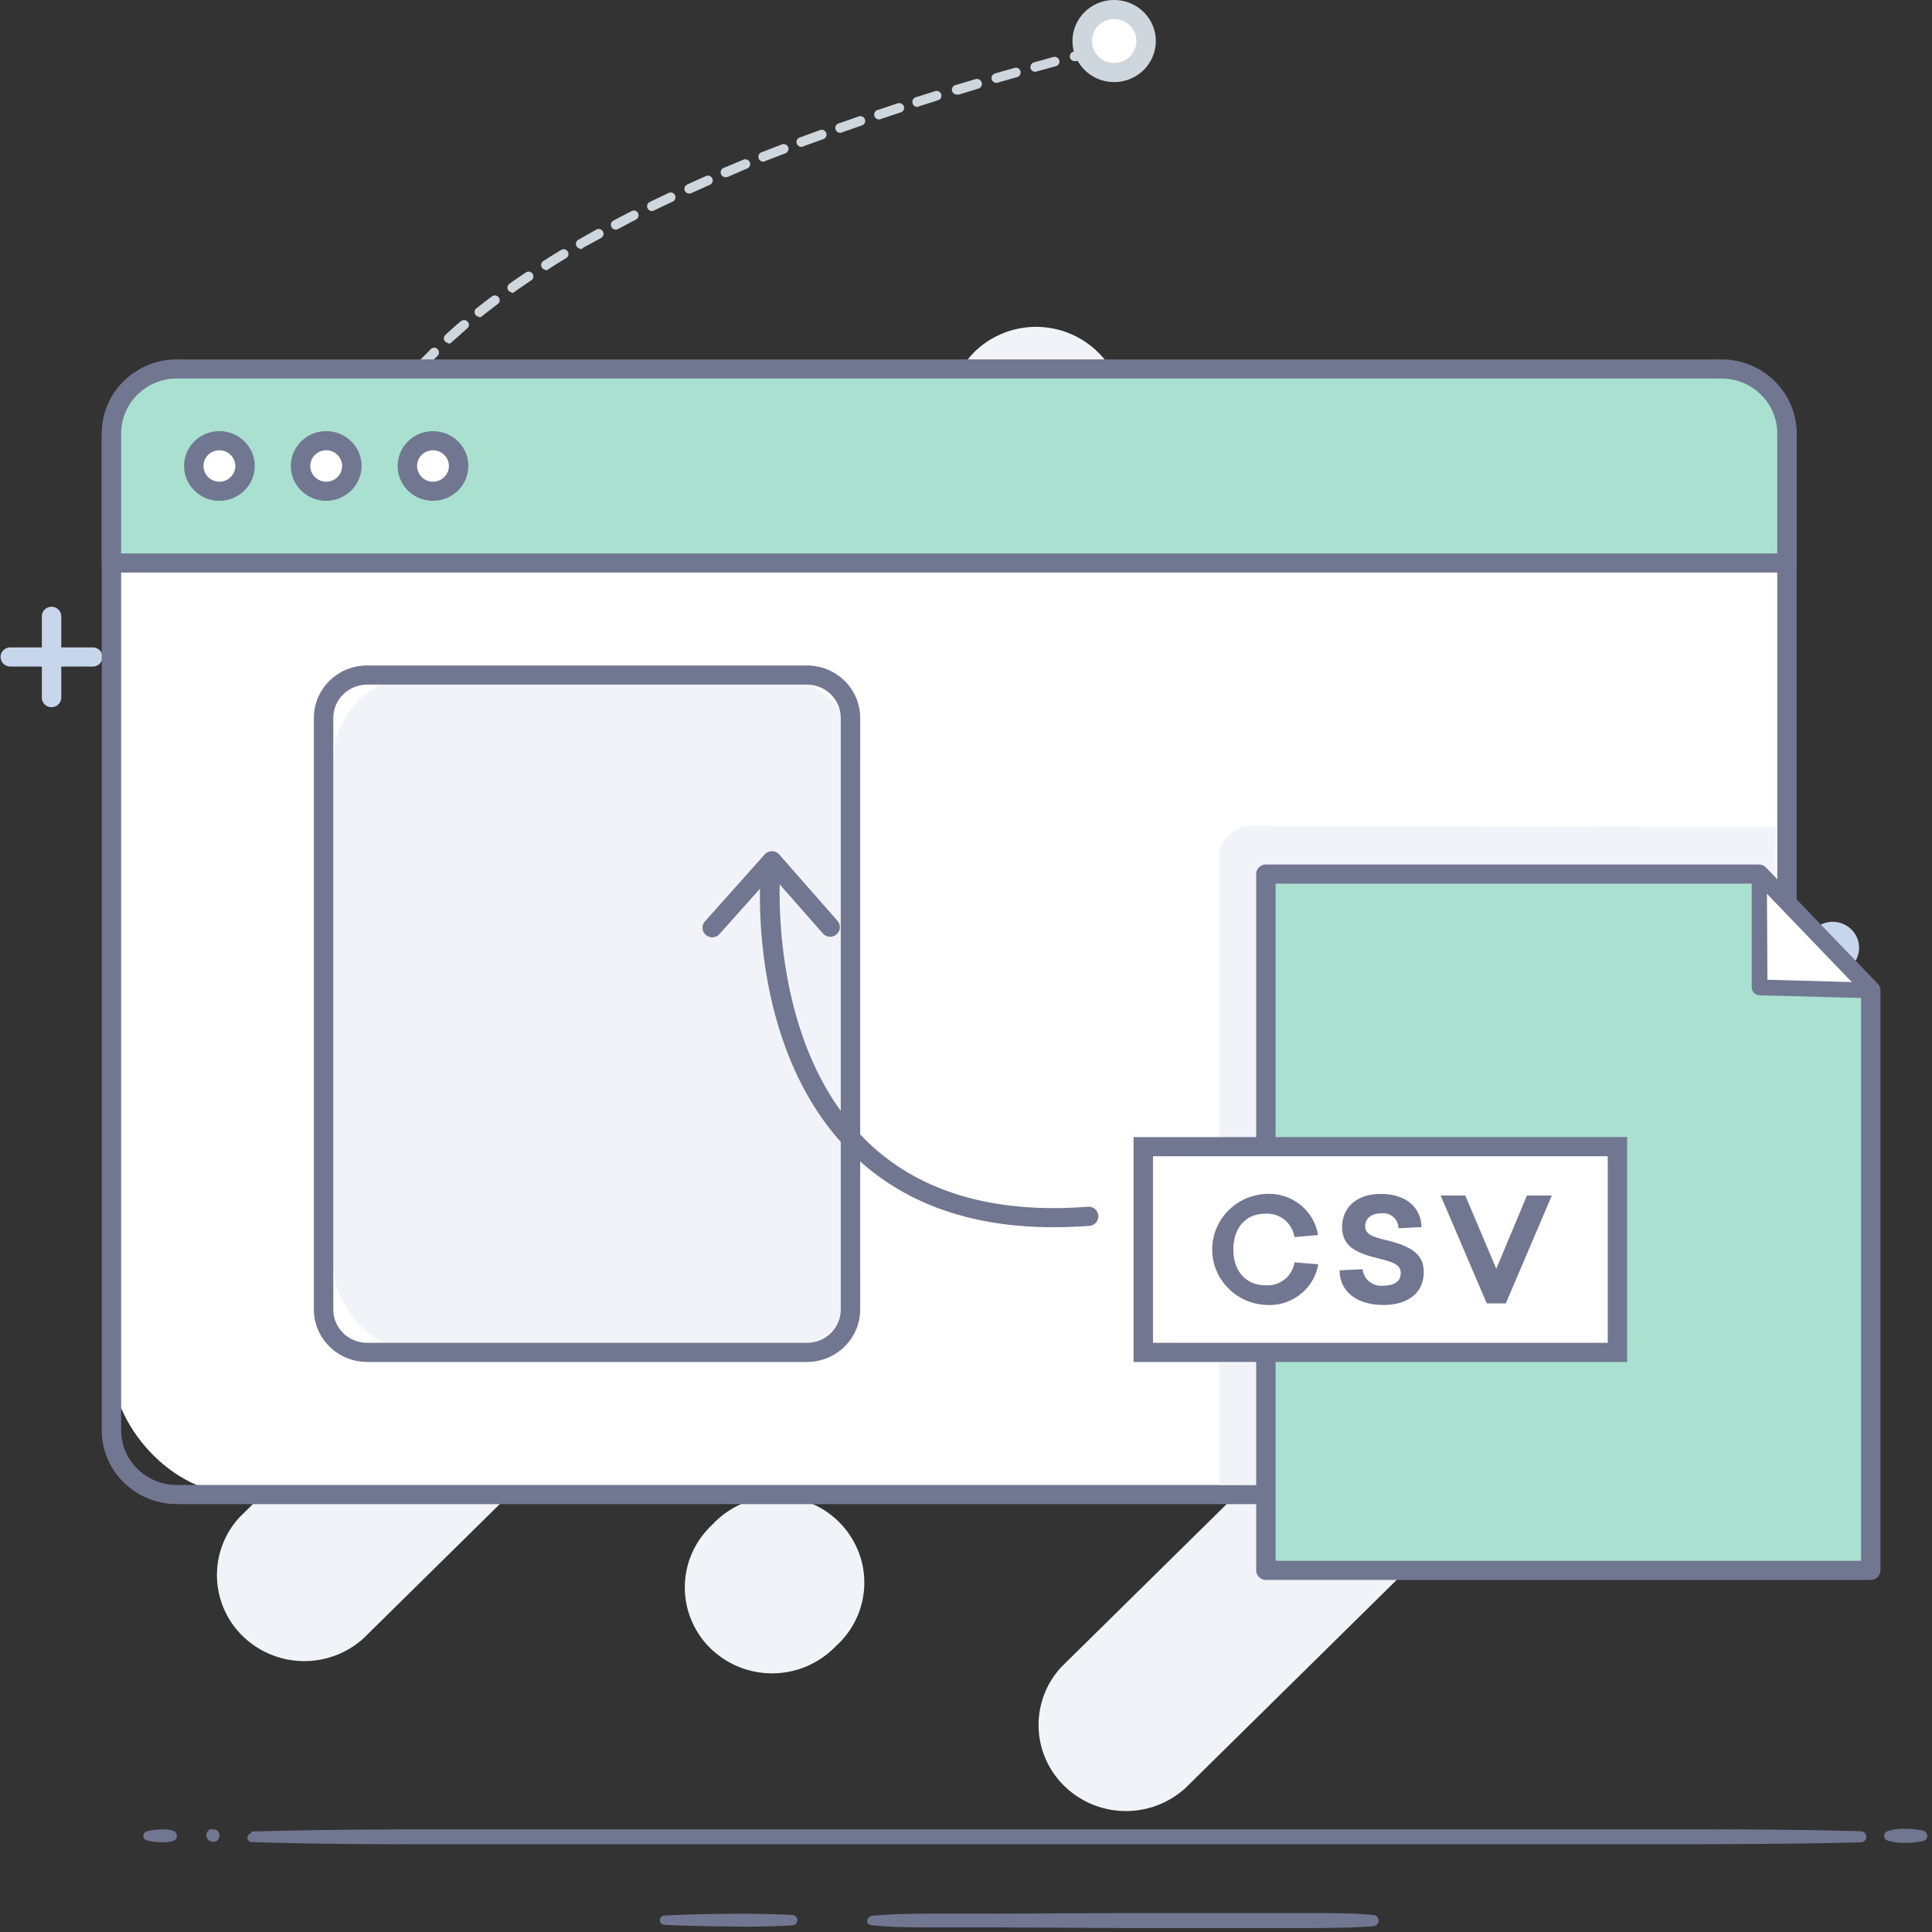 <svg xmlns="http://www.w3.org/2000/svg" width="100" height="100" fill="none" viewBox="0 0 100 100"><rect x="0" y="0" width="100" height="100" fill="#333333" stroke="none"/><path fill="#F1F3F8" fill-rule="evenodd" d="M54.97 86.248L83.276 58.36a4.572 4.572 0 016.282.11 4.408 4.408 0 01.11 6.187L61.362 92.545a4.572 4.572 0 01-6.281-.11 4.408 4.408 0 01-.111-6.188zM7.412 63.743l4.377-4.312a4.566 4.566 0 014.428-1.28 4.49 4.49 0 013.263 3.215 4.413 4.413 0 01-1.3 4.362l-4.376 4.312a4.566 4.566 0 01-4.428 1.28 4.49 4.49 0 01-3.263-3.215 4.413 4.413 0 011.3-4.362z" clip-rule="evenodd"/><path fill="#F1F3F8" fill-rule="evenodd" d="M56.98 71.926l12.94-12.743a4.409 4.409 0 000 6.292 4.571 4.571 0 006.387 0L63.372 78.218a4.413 4.413 0 001.299-4.362 4.49 4.49 0 00-3.263-3.215 4.567 4.567 0 00-4.428 1.28M51.452 52.51l12.12-11.916a4.408 4.408 0 00.112 6.188 4.572 4.572 0 006.28.11l-12.12 11.94a4.408 4.408 0 00-.11-6.188 4.572 4.572 0 00-6.282-.11" clip-rule="evenodd"/><path fill="#F1F3F8" fill-rule="evenodd" d="M47.16 69.074l35.363-34.836a4.572 4.572 0 016.248.136 4.408 4.408 0 01.144 6.156L53.548 75.37a4.572 4.572 0 01-6.249-.14 4.408 4.408 0 01-.138-6.157zM12.412 78.52l48.136-47.426a4.572 4.572 0 016.28.11 4.408 4.408 0 01.112 6.187l-48.136 47.42a4.572 4.572 0 01-6.249-.135 4.408 4.408 0 01-.143-6.156zm8.508-31.223l17.864-17.594a4.572 4.572 0 016.249.136 4.408 4.408 0 01.143 6.156l-17.864 17.6a4.572 4.572 0 01-6.282-.11 4.408 4.408 0 01-.11-6.188zm29.547-29.109l.11-.104a4.572 4.572 0 016.25.141 4.408 4.408 0 01.138 6.156l-.106.104a4.571 4.571 0 01-6.392 0 4.409 4.409 0 010-6.297zM36.769 79.015l.105-.104a4.566 4.566 0 014.444-1.317 4.49 4.49 0 013.282 3.23 4.414 4.414 0 01-1.334 4.379l-.11.109a4.571 4.571 0 01-6.387 0 4.409 4.409 0 010-6.297z" clip-rule="evenodd"/><path fill="#717790" fill-rule="evenodd" d="M97.678 94.79c.3-.102.615-.146.93-.13.31 0 .62.03.925.09a.28.28 0 01.216.33.286.286 0 01-.216.215 4.84 4.84 0 01-.925.09 2.498 2.498 0 01-.93-.13.251.251 0 01-.14-.325.256.256 0 01.14-.14zm-84.683.01c3.472-.1 6.94-.115 10.412-.115h62.498c3.467 0 6.94 0 10.412.1a.292.292 0 01.286.294.286.286 0 01-.286.28c-3.473.09-6.945.096-10.412.1H23.407c-3.472 0-6.94 0-10.412-.115a.225.225 0 010-.444m-2.05-.205a.616.616 0 01.135 0h.066a.21.21 0 01.07.03.344.344 0 010 .565.214.214 0 01-.07.03h-.066a.628.628 0 01-.135 0 .337.337 0 01-.257-.4.326.326 0 01.257-.255m-3.337.119c.22-.054.446-.084.673-.09.227-.02.455 0 .674.06a.276.276 0 01.186.35.286.286 0 01-.186.186c-.22.06-.447.08-.674.06a3.12 3.12 0 01-.673-.09.241.241 0 01-.18-.3.246.246 0 01.18-.175zm37.452 4.381c1.086-.1 2.166-.115 3.252-.115h3.25l6.503-.03h9.774c1.086 0 2.171 0 3.252.1a.287.287 0 01.266.31.296.296 0 01-.266.27c-1.08.085-2.166.09-3.252.095h-9.748l-6.503-.035h-3.251c-1.086 0-2.166 0-3.252-.115a.221.221 0 01-.2-.245.226.226 0 01.2-.2m-10.723-.05a74.06 74.06 0 013.331-.09c1.111-.01 2.222 0 3.332.06a.27.27 0 01.246.285.266.266 0 01-.246.25c-1.11.07-2.22.075-3.331.06-1.111-.015-2.222-.03-3.332-.09a.24.24 0 010-.475z" clip-rule="evenodd"/><path fill="#C8D6EC" fill-rule="evenodd" d="M93.221 75.386c0 .744.612 1.347 1.367 1.347s1.367-.603 1.367-1.347c0-.743-.612-1.346-1.367-1.346s-1.367.602-1.367 1.346zm1.018-.188a.364.364 0 01.349-.163.364.364 0 01.349.163.352.352 0 010 .38.364.364 0 01-.35.165.364.364 0 01-.348-.164.352.352 0 010-.38z" clip-rule="evenodd"/><path fill="#C8D6EC" d="M2.668 36.604a.499.499 0 01-.502-.495V31.9c0-.273.225-.495.502-.495a.5.5 0 01.503.495v4.208a.499.499 0 01-.503.495z"/><path fill="#C8D6EC" d="M4.804 34.5H.533a.499.499 0 01-.503-.495c0-.274.225-.495.503-.495h4.271c.278 0 .503.221.503.495a.499.499 0 01-.503.495z"/><path fill="#C8D6EC" fill-rule="evenodd" d="M29.204 31.159c.212.503.71.831 1.263.831.755 0 1.367-.603 1.367-1.346 0-.545-.333-1.036-.844-1.244a1.382 1.382 0 00-1.49.291c-.39.386-.507.965-.296 1.468zm.915-.703a.364.364 0 01.348-.164.364.364 0 01.349.164.352.352 0 010 .38.364.364 0 01-.349.164.363.363 0 01-.348-.164.352.352 0 010-.38zM93.493 49.06c0 .743.611 1.346 1.366 1.346.363.001.712-.14.968-.393.257-.253.4-.596.4-.954 0-.743-.613-1.346-1.368-1.346-.755 0-1.366.603-1.366 1.346zm1.032-.13a.362.362 0 01.334-.222.36.36 0 01.256.101.356.356 0 01-.114.583.366.366 0 01-.396-.074.353.353 0 01-.08-.389zM46.703 27.901a.54.54 0 00.252.064.416.416 0 00.13-.02l1.538-.41a.501.501 0 00.304-.233.489.489 0 00.048-.376l-.417-1.52a.496.496 0 00-.236-.3.51.51 0 00-.382-.047l-1.543.416a.501.501 0 00-.304.233.489.489 0 00-.048.376l.422 1.515a.5.5 0 00.236.302zm.603-1.04l-.155-.564.588-.149.135.585-.568.128zM17.754 56.757c0 .82.675 1.486 1.507 1.486.833 0 1.508-.665 1.508-1.486 0-.82-.675-1.485-1.508-1.485-.832 0-1.507.665-1.507 1.485zm1.005 0c0-.273.225-.495.502-.495a.5.5 0 01.503.495.499.499 0 01-.503.495.499.499 0 01-.502-.495z" clip-rule="evenodd"/><path fill="#CED6DE" fill-rule="evenodd" d="M55.382 2.98a.25.25 0 00.241.183l.065.005.905-.237a.255.255 0 10-.126-.495l-.91.237a.257.257 0 00-.175.307zm-2.04.555a.245.245 0 00.233.178h-.017c.03.005.062.001.09-.01l1.005-.277a.246.246 0 00.153-.115.239.239 0 00.023-.187.252.252 0 00-.306-.174l-1.005.278a.252.252 0 00-.176.307zm-1.777.752a.247.247 0 01-.063-.485l1.005-.287a.25.25 0 01.193.019.243.243 0 01.12.15.252.252 0 01-.172.306l-1.005.287a.184.184 0 01-.115.01h.037zm-2.002.604a.254.254 0 01-.29-.21.25.25 0 01.214-.285l1.005-.302c.09-.025.187 0 .253.064a.254.254 0 01-.112.431l-1.005.307-.065-.005zm-2.207.61a.25.25 0 00.197.019l-.005-.01 1.005-.322a.247.247 0 00.166-.307.257.257 0 00-.317-.163l-1.005.317a.247.247 0 00-.16.312.241.241 0 00.119.155zm-1.813.677a.254.254 0 01-.292-.208.251.251 0 01.211-.287l1.005-.336c.132-.04.272.03.317.158a.239.239 0 01-.013.19.245.245 0 01-.148.122l-1.005.332a.228.228 0 01-.09.03h.015zm-2.304.488a.255.255 0 00.294.205h-.031a.26.26 0 00.111-.03l1.005-.35a.24.24 0 00.144-.125.252.252 0 00-.31-.341l-1.005.351a.251.251 0 00-.208.29zm-1.716.933a.255.255 0 01-.294-.205.252.252 0 01.208-.29l1.005-.371a.252.252 0 01.317.337.245.245 0 01-.14.128l-1.006.366a.295.295 0 01-.115.035h.025zm-2.207.68c.06.068.152.1.242.082h-.025a.218.218 0 00.115-.04l1.005-.385a.246.246 0 00.063-.425.255.255 0 00-.249-.036l-1.005.391a.255.255 0 00-.193.165.25.25 0 00.047.247zm-1.708.89a.256.256 0 01-.301-.199.253.253 0 01.2-.297l.975-.41a.258.258 0 01.327.133.24.24 0 01-.13.322l-.99.43a.259.259 0 01-.094.02h.013zm-2.16.707a.262.262 0 00.23.144.209.209 0 00.106-.025l.96-.43a.246.246 0 00.125-.327.25.25 0 00-.332-.124c-.326.143-.648.287-.964.436a.246.246 0 00-.126.326zm-1.7 1.05a.257.257 0 01-.225-.139.24.24 0 01.11-.332l.955-.46a.255.255 0 01.261.008.246.246 0 01-.045.438l-.945.45a.234.234 0 01-.11.035zm-2.1.826c.044.08.129.13.221.13a.22.22 0 00.121-.026l.93-.495a.246.246 0 00-.04-.453.25.25 0 00-.192.018l-.375.196c-.19.099-.379.197-.564.299a.24.24 0 00-.1.332zm-1.588 1.12a.257.257 0 01-.216-.124.246.246 0 01.09-.337l.92-.52a.255.255 0 01.26-.007.247.247 0 01-.014.438l-.235.13h-.002c-.226.126-.452.251-.672.365-.04.05-.1.083-.166.089l.035-.035zm-2.01.98c.047.07.126.112.211.113l-.035.035a.253.253 0 00.171-.074c.291-.188.588-.371.89-.555a.247.247 0 00.138-.22.247.247 0 00-.137-.222.254.254 0 00-.263.021c-.306.184-.608.372-.9.56a.245.245 0 00-.075.341zm-1.537 1.282a.248.248 0 01-.201-.1.25.25 0 01.055-.346c.281-.203.573-.4.874-.599a.254.254 0 01.324.08.245.245 0 01-.042.326c-.297.198-.583.396-.865.594a.253.253 0 01-.18.08l.035-.035zM24.59 16.26a.252.252 0 00.238.136l-.035.035a.284.284 0 00.146-.055c.266-.213.542-.426.824-.638a.246.246 0 00-.052-.426.254.254 0 00-.25.03c-.291.217-.567.43-.839.648a.245.245 0 00-.032.27zm-1.36 1.497a.251.251 0 01-.236-.157.245.245 0 01.065-.273l.14-.127c.208-.19.416-.38.654-.571a.259.259 0 01.357.024.24.24 0 01-.03.347c-.101.088-.198.176-.295.264-.157.142-.313.283-.484.424a.258.258 0 01-.206.104l.035-.035zm-1.678 1.416a.258.258 0 00.17.07l-.024.02a.253.253 0 00.226-.105c.22-.242.472-.49.723-.737a.246.246 0 000-.352.243.243 0 00-.351 0c-.128.14-.263.273-.396.405-.12.117-.237.234-.348.353a.245.245 0 000 .346zm-1.191 1.659a.249.249 0 01-.201-.396 24.2 24.2 0 01.673-.822.254.254 0 01.335-.01.245.245 0 01.047.327c-.231.267-.447.534-.653.802a.257.257 0 01-.226.119l.025-.02zm-1.317 1.683a.24.24 0 00.126.034l-.025.02a.247.247 0 00.24-.138c.177-.287.368-.575.564-.862a.244.244 0 00.03-.253.252.252 0 00-.443-.03c-.205.298-.396.595-.577.892a.235.235 0 00.085.337zm-.844 1.881a.227.227 0 01-.1 0 .25.25 0 01-.131-.327c.14-.316.296-.638.462-.95a.254.254 0 01.34-.107.246.246 0 01.107.334c-.16.302-.311.614-.447.921a.257.257 0 01-.256.149l.025-.02zm-.779 1.98h.045a.252.252 0 00.267-.143c.09-.337.196-.669.311-.99a.247.247 0 00-.15-.317.257.257 0 00-.322.153c-.12.317-.231.659-.322.99a.247.247 0 00.171.307zm-.337 2.04h-.03a.252.252 0 01-.17-.093.245.245 0 01-.05-.184c.04-.347.095-.703.165-1.045a.256.256 0 01.297-.198.252.252 0 01.159.106c.037.055.05.122.037.186-.066.332-.121.673-.161.99a.25.25 0 01-.247.238zm-.366 1.89a.25.25 0 00.25.239l.01-.04a.253.253 0 00.176-.08.246.246 0 00.066-.178v-1.02a.25.25 0 00-.251-.247.25.25 0 00-.251.248v1.079zm.477 2.308a.256.256 0 01-.251-.203c-.06-.352-.11-.703-.151-1.05a.245.245 0 01.055-.182.252.252 0 01.171-.09.249.249 0 01.185.051.242.242 0 01.092.167c.035.337.085.678.145.99a.244.244 0 01-.042.186.252.252 0 01-.164.101l-.04.03zm.266 1.846a.24.24 0 00.236.174l.076-.005a.25.25 0 00.149-.122.245.245 0 00.017-.19 18.244 18.244 0 01-.282-.99.251.251 0 00-.487.119c.085.341.18.678.291 1.014zm47.9.194l1.065.074.015-.03a.25.25 0 00.252-.248.25.25 0 00-.252-.247l-1.065-.045a.243.243 0 00-.186.064.236.236 0 00-.075.179c0 .136.108.247.246.252zm-4.216.232a.25.25 0 01-.267-.233.25.25 0 01.237-.262c.351-.044.703-.08 1.06-.109a.251.251 0 01.274.225.25.25 0 01-.229.27c-.257 0-.51.035-.762.068-.093.013-.186.026-.278.036l-.035.005zm7.356.035h.03v-.025a.25.25 0 00.247-.193.248.248 0 00-.216-.277 36.8 36.8 0 00-1.06-.114.251.251 0 00-.274.225.25.25 0 00.228.27c.342.03.694.07 1.046.114zm-9.437.307a.252.252 0 01-.279-.22.25.25 0 01.224-.275c.347-.07.699-.134 1.05-.193a.256.256 0 01.292.203.253.253 0 01-.206.287 14.97 14.97 0 00-1.005.188l-.076.01zm11.513 0h.045v-.01a.256.256 0 00.246-.193.248.248 0 00-.2-.287l-1.05-.179a.254.254 0 00-.292.208.251.251 0 00.21.287l.083.014c.315.05.634.1.958.16zm-13.563.495a.256.256 0 01-.241-.178.24.24 0 01.019-.19.246.246 0 01.152-.117c.335-.106.67-.2 1.005-.283a.25.25 0 01.22.013.243.243 0 01.121.18.24.24 0 01-.027.186.246.246 0 01-.153.111c-.342.09-.679.184-1.005.278a.206.206 0 01-.09 0zm15.543.06a.23.23 0 00.1 0 .252.252 0 00.242-.14.251.251 0 00-.136-.326 9.69 9.69 0 00-1.005-.361h-.045a.234.234 0 00-.178.033.228.228 0 00-.099.15.267.267 0 00.196.302l.045.015c.114.037.434.14.88.326zm-54.342.598c.041.09.131.148.231.149a.228.228 0 00.1-.04.25.25 0 00.131-.327 19.93 19.93 0 01-.397-.95.257.257 0 00-.326-.144.256.256 0 00-.146.322c.13.347.266.673.407.99zm56.332.357a.243.243 0 01-.13-.035 10.022 10.022 0 00-.91-.495.246.246 0 01-.111-.332.263.263 0 01.342-.109l.483.255c.154.082.306.163.456.24a.245.245 0 01.08.342.247.247 0 01-.215.134h.005zm-21.674.39a.257.257 0 00.226.134h-.005c.04.003.08-.006.116-.024.312-.154.623-.302.945-.446a.244.244 0 00.133-.137.24.24 0 00-.008-.19.253.253 0 00-.331-.123c-.327.148-.649.297-.965.455a.246.246 0 00-.11.332zm23.387.828h-.004a.263.263 0 00.17-.085.25.25 0 000-.351 12.7 12.7 0 00-.85-.654.25.25 0 10-.296.401c.312.203.563.416.814.629a.263.263 0 00.162.06h.004zm-56.864.44a.257.257 0 01-.221-.129 28.497 28.497 0 01-.503-.93.246.246 0 01.11-.332.263.263 0 01.343.109c.155.307.321.614.502.91a.24.24 0 01-.095.337.28.28 0 01-.136.035zm58.322 1.06a.248.248 0 01-.196-.095c-.213-.26-.44-.51-.679-.747a.245.245 0 01.02-.336.254.254 0 01.342-.006 9.8 9.8 0 01.714.807.24.24 0 01.03.262.247.247 0 01-.231.134v-.02zm-57.417.603a.247.247 0 00.346.065.245.245 0 00.07-.342 26.059 26.059 0 01-.572-.866.25.25 0 00-.347-.08.245.245 0 00-.08.337c.19.302.381.6.582.886zm27.547.679a.263.263 0 01-.19-.084.25.25 0 010-.352c.266-.228.537-.456.818-.673a.26.26 0 01.357.034.255.255 0 01-.04.352c-.276.218-.543.435-.804.658a.242.242 0 01-.14.084v-.02zm30.739.351c.04.088.129.144.226.144a.246.246 0 00.206-.347c-.15-.325-.318-.642-.502-.95a.251.251 0 00-.347-.08.24.24 0 00-.085.337c.185.289.353.588.502.896zm-56.834.763a.247.247 0 01-.196-.095c-.216-.272-.432-.55-.643-.836a.245.245 0 01.055-.347.259.259 0 01.352.055c.206.282.417.56.633.827a.24.24 0 01.03.262.247.247 0 01-.231.133zm24.377.262c.048.043.11.068.175.07a.26.26 0 00.192-.085c.132-.12.265-.25.399-.382.115-.112.231-.226.35-.336a.246.246 0 000-.351.248.248 0 00-.352 0c-.262.237-.518.485-.764.732a.246.246 0 000 .352zm33.301 1.104a.245.245 0 01-.246-.203 9.001 9.001 0 00-.236-.99.24.24 0 01.015-.191.245.245 0 01.15-.121.252.252 0 01.312.163c.106.343.19.692.251 1.045a.235.235 0 01-.039.183.242.242 0 01-.162.099l-.045.015zm-56.502.153a.253.253 0 00.186.084.257.257 0 00.229-.148.25.25 0 00-.038-.267 21.5 21.5 0 01-.689-.783.26.26 0 00-.357-.03.242.242 0 00-.03.347c.17.222.342.41.513.595l.186.202zm21.95.352a.25.25 0 01-.186-.41c.226-.258.462-.526.703-.788a.253.253 0 01.431.175c0 .066-.027.13-.074.176-.241.258-.473.515-.694.773a.248.248 0 01-.18.074zm-20.483 1.173c.046.047.11.074.176.074l-.005-.01a.25.25 0 00.234-.154.245.245 0 00-.058-.271 13.06 13.06 0 00-.388-.394c-.114-.113-.23-.228-.346-.349a.259.259 0 00-.357 0 .246.246 0 000 .352c.241.257.503.514.744.752zm55.11.396h-.035a.251.251 0 01-.159-.106.244.244 0 01-.037-.186c.036-.178.05-.282.05-.287v-.708a.245.245 0 01.063-.18.254.254 0 01.356-.021c.05.044.08.106.084.171v.743c0 .025 0 .138-.06.351a.25.25 0 01-.262.223zM43.33 45.15c.01.065.047.123.101.162a.264.264 0 00.146.044h-.015a.258.258 0 00.22-.099c.202-.272.413-.544.634-.821a.24.24 0 00-.04-.347.254.254 0 00-.352.04c-.226.282-.442.56-.648.836a.244.244 0 00-.046.185zm-17.2 1.251a.243.243 0 01-.166-.064 29.338 29.338 0 01-.518-.463l-.271-.245a.246.246 0 01-.01-.352.255.255 0 01.357-.01c.271.253.532.495.779.698.08.069.11.18.07.278a.251.251 0 01-.241.158zm16.08.629c.049.04.113.058.176.05h-.02a.247.247 0 00.19-.124c.182-.278.378-.57.579-.867a.245.245 0 00-.081-.319.254.254 0 00-.331.042c-.211.303-.407.596-.588.876a.245.245 0 00.075.342zm36.683.257a.332.332 0 01-.095 0 .256.256 0 01-.136-.327c.136-.316.257-.638.357-.955a.248.248 0 01.124-.147.255.255 0 01.34.106.24.24 0 01.014.19 10.66 10.66 0 01-.372.99.252.252 0 01-.232.143zm-51.316.406c.043.033.096.05.15.05l.02-.005a.257.257 0 00.182-.094.245.245 0 00-.05-.347 22.16 22.16 0 01-.82-.648.249.249 0 00-.351.03.25.25 0 00.03.35c.377.313.668.535.839.664zm13.573 1.163c.037.02.078.03.12.03l.02-.005a.256.256 0 00.191-.124c.141-.282.312-.584.503-.905a.246.246 0 00-.103-.316.254.254 0 00-.33.068 23.23 23.23 0 01-.366.671v.001l-.136.244a.25.25 0 00.1.336zm36.733.283a.275.275 0 01-.135-.035.25.25 0 01-.08-.342c.185-.287.356-.589.502-.886a.25.25 0 01.447.228c-.166.312-.347.619-.538.92a.247.247 0 01-.19.11l-.006.005zm-46.371.262a.294.294 0 00.095 0l.02-.005a.256.256 0 00.186-.134.246.246 0 00-.136-.321l-.98-.396a.254.254 0 00-.329.136.247.247 0 00.139.324l1.005.396zm2.06.772a.292.292 0 01-.09 0c-.203-.08-.408-.158-.617-.237h-.001l-.001-.001a94.477 94.477 0 01-.387-.148.24.24 0 01-.14-.128.235.235 0 010-.189c.023-.06.07-.11.131-.135a.25.25 0 01.19-.003l1.005.38c.062.024.112.07.138.13a.24.24 0 01.003.188.241.241 0 01-.211.138l-.02.005zm6.673.594a.22.22 0 00.096 0l.02-.005a.262.262 0 00.216-.128c.075-.184.221-.51.432-.94a.234.234 0 00-.115-.328.25.25 0 00-.332.114 20.07 20.07 0 00-.443.944l-.01.022a.25.25 0 00.136.321zm36.377.045a.264.264 0 01-.166-.06.25.25 0 01-.025-.351c.226-.253.447-.525.653-.797a.259.259 0 01.352-.05.245.245 0 01.05.347c-.21.282-.442.56-.673.827a.263.263 0 01-.17.079l-.02.005zm-41.16.104a.236.236 0 00.085 0l.02-.005a.257.257 0 00.22-.139.246.246 0 00-.145-.316l-1.005-.372a.255.255 0 00-.194.005.249.249 0 00-.132.139.256.256 0 00.145.322l1.005.366zm2.095.718a.24.24 0 01-.086 0l-1.005-.357a.246.246 0 01-.145-.317.252.252 0 01.321-.148l1.005.356c.13.045.2.184.156.312a.256.256 0 01-.246.149v.005zm37.344.47a.251.251 0 00.234.163v-.005a.243.243 0 00.16-.054c.272-.218.543-.47.8-.713a.246.246 0 000-.351.248.248 0 00-.352 0c-.094.083-.184.166-.274.248-.165.151-.326.298-.495.44a.245.245 0 00-.073.272zm-35.178.658h-.066a.25.25 0 01-.154-.114.244.244 0 01-.027-.188c0-.044 0-.089.036-.133h-.04l-1.006-.337a.248.248 0 01-.155-.317.254.254 0 01.321-.153l1.005.336c.04-.133.08-.267.126-.406a.257.257 0 01.316-.163.247.247 0 01.161.312c-.105.337-.2.663-.286.99a.246.246 0 01-.231.159v.014zm1.763.208a.226.226 0 00.08 0v.025a.254.254 0 00.29-.21.25.25 0 00-.214-.285l-1.005-.322a.252.252 0 00-.316.159.24.24 0 00.013.19c.03.058.083.102.147.121l1.005.322zm31.955.515a.25.25 0 01-.24-.178.246.246 0 01.105-.277c.296-.184.587-.377.864-.575a.259.259 0 01.352.055.245.245 0 01-.06.346c-.282.208-.584.406-.89.594a.245.245 0 01-.146.015l.015.02zm-29.844.08a.183.183 0 01-.065 0l-1.005-.298a.252.252 0 01-.166-.312.252.252 0 01.311-.163l1.005.297c.134.038.21.176.171.307a.246.246 0 01-.25.17zM39.3 54.797h.016a.259.259 0 00.189-.061.251.251 0 00.087-.177c.04-.306.1-.648.166-.99a.25.25 0 00-.084-.238.259.259 0 00-.252-.047.253.253 0 00-.167.191c-.07.352-.125.703-.17 1.045a.24.24 0 00.048.184c.04.052.101.086.167.093zm10.448.322h-.056c-.336-.07-.683-.149-1.005-.228a.251.251 0 01-.158-.11.245.245 0 01-.032-.187.251.251 0 01.301-.183l1.005.228a.246.246 0 01.158.106.24.24 0 01.033.186.25.25 0 01-.246.188zm19.547-.07c.023.137.153.23.292.208l.1-.024c.347-.114.684-.233 1.005-.357a.246.246 0 00.127-.313.252.252 0 00-.307-.147c-.337.124-.664.238-1.006.346a.251.251 0 00-.21.288zm-17.497.51h-.04l-1.045-.198a.253.253 0 01-.196-.292.256.256 0 01.296-.198c.347.075.694.139 1.035.198a.25.25 0 01.229.27.251.251 0 01-.274.225l-.005-.005zm15.475.028c.015.136.14.235.279.22l.05.005c.357-.08.699-.163 1.035-.253a.254.254 0 00.116-.43.263.263 0 00-.252-.065c-.321.09-.658.174-1.004.248a.25.25 0 00-.224.275zm-13.39.319h-.04l-1.045-.168a.247.247 0 01-.163-.099.24.24 0 01-.043-.184.242.242 0 01.1-.16.25.25 0 01.186-.043l1.04.164c.067.01.126.045.166.098.04.053.056.119.046.184a.246.246 0 01-.236.178l-.01.03zm-14.94.728a.25.25 0 00.252.237h.005a.249.249 0 00.178-.074.24.24 0 00.068-.178v-1.02a.254.254 0 00-.236-.262.254.254 0 00-.182.061.246.246 0 00-.084.171v1.065zm.503 2.322a.25.25 0 01-.246-.199c-.07-.346-.13-.698-.17-1.05a.25.25 0 01.223-.274.252.252 0 01.279.22c.036.333.09.663.16.99a.252.252 0 01-.195.293l-.05.02zm.382 1.826c.039.093.13.153.231.154l-.005-.01a.222.222 0 00.1 0 .245.245 0 00.138-.133.24.24 0 00-.002-.189 11.74 11.74 0 01-.346-.96.252.252 0 00-.312-.164.25.25 0 00-.152.12.244.244 0 00-.019.192c.106.327.231.663.367.99zm1.236 1.99a.257.257 0 01-.21-.114 11.344 11.344 0 01-.548-.915.25.25 0 01.442-.228c.119.216.246.435.371.65v.001l.131.225a.245.245 0 01-.075.342.27.27 0 01-.136.03l.025.01zm1.11 1.56c.049.051.116.08.187.079l-.025-.01a.233.233 0 00.206-.054.245.245 0 000-.352 13.707 13.707 0 01-.669-.777.254.254 0 00-.342-.033.245.245 0 00-.055.335c.194.274.447.543.69.803l.009.009zm1.694 1.51a.228.228 0 01-.155-.055 16.001 16.001 0 01-.81-.703.241.241 0 010-.346.253.253 0 01.357 0c.246.227.503.455.78.678a.242.242 0 01.034.346.253.253 0 01-.206.08zm1.588 1.178a.219.219 0 00.133.04.26.26 0 00.214-.11.25.25 0 00-.075-.346 14.517 14.517 0 01-.86-.58.255.255 0 00-.25-.025.247.247 0 00-.046.427c.286.203.583.406.884.594zm1.96 1.089a.347.347 0 01-.116-.025c-.311-.163-.628-.332-.934-.495a.246.246 0 01-.093-.339.254.254 0 01.344-.092c.302.174.608.342.92.495a.246.246 0 01.105.332.257.257 0 01-.236.124h.01zM49.33 69a.22.22 0 01-.093-.001 18.774 18.774 0 01-.975-.43.246.246 0 01-.045-.438.254.254 0 01.261-.008c.317.148.639.287.955.42a.25.25 0 01.134.137.244.244 0 01-.003.19.247.247 0 01-.234.13zm1.977.756a.226.226 0 01-.08 0 31.129 31.129 0 01-1.005-.366.246.246 0 01-.08-.433.254.254 0 01.261-.027l.077.028c.305.114.608.228.928.328a.252.252 0 01.209.29.255.255 0 01-.294.205l-.016-.025zm1.94.63a.181.181 0 00.07 0 .246.246 0 00.257-.194.245.245 0 00-.021-.188.251.251 0 00-.15-.119l-1.005-.297a.264.264 0 00-.33.17.259.259 0 00.174.325c.332.11.674.208 1.005.302zm2.126.524h-.06a77.422 77.422 0 00-.298-.071 36.43 36.43 0 01-.738-.182.25.25 0 01-.154-.114.244.244 0 01-.026-.188.257.257 0 01.306-.178c.271.072.533.135.778.193h.002l.002.001.223.054a.246.246 0 01.157.11.24.24 0 01.029.187.25.25 0 01-.221.188zm2.075.416h-.04a30.998 30.998 0 01-1.05-.198.246.246 0 01-.161-.105.24.24 0 01-.035-.187.256.256 0 01.296-.193c.377.079.724.143 1.035.193a.248.248 0 01.202.287.245.245 0 01-.247.203zm3.81-14.886a.25.25 0 01-.252-.248.25.25 0 01.251-.247c.357 0 .709 0 1.05-.025a.26.26 0 01.262.237.245.245 0 01-.067.178.252.252 0 01-.174.08c-.352 0-.704 0-1.066.025h-.005zm-2.121-.03l1.065.03.01-.005a.25.25 0 00.246-.238.26.26 0 00-.246-.252l-1.05-.03a.249.249 0 00-.18.062.242.242 0 00-.081.17.245.245 0 00.062.18c.045.05.107.08.174.083zm4.236-.04a.25.25 0 01-.251-.247.25.25 0 01.25-.248c.28 0 .551-.03.82-.06l.113-.012.113-.012c.09-.009.178.03.23.102a.246.246 0 01.025.248.252.252 0 01-.205.145c-.341.035-.698.065-1.06.09l-.035-.006zm-6.026-.049c.25.025.496.05.74.05l.01-.03c.122.002.23-.08.256-.198a.24.24 0 00-.06-.18.248.248 0 00-.171-.083l-1.05-.084a.251.251 0 00-.274.225.25.25 0 00.228.27c.108.009.214.02.32.03h.001zm-1.366-.144l-.06-.007a41.1 41.1 0 01-.995-.121.247.247 0 01-.168-.094.24.24 0 01-.048-.184.25.25 0 01.281-.213c.352.05.698.09 1.045.13a.25.25 0 01.236.261.25.25 0 01-.266.233l-.025-.005zm9.224-.23c.01.137.13.24.268.23l.035.005c.362-.05.71-.104 1.056-.168a.254.254 0 00.195-.163.248.248 0 00-.045-.247.258.258 0 00-.24-.085c-.337.06-.679.114-1.036.163a.25.25 0 00-.233.265zm-17.53-1.294h-.046l-1.005-.253a.252.252 0 01-.18-.302.248.248 0 01.115-.152.255.255 0 01.19-.026l1.006.252a.25.25 0 01.154.114.244.244 0 01.027.188.246.246 0 01-.262.178zm23.665-.262a.26.26 0 00.244.078l-.015-.014a.25.25 0 00.115-.006l.311-.159c.223-.113.439-.223.65-.335a.24.24 0 00.106-.332.258.258 0 00-.343-.104c-.296.158-.608.312-.93.455a.255.255 0 00-.19.169.25.25 0 00.052.248zm-25.7-.258h-.066l-1.005-.278a.256.256 0 11.136-.495c.22.064.44.124.655.182l.35.096a.25.25 0 01.218.28.253.253 0 01-.284.215h-.005zm-15.986-5.53a.247.247 0 01-.1 0l-.975-.406a.247.247 0 01-.13-.327.254.254 0 01.33-.128l.97.405c.14.026.23.158.204.295a.256.256 0 01-.299.2v-.039zm19.644-9.248a.258.258 0 00.2.1v-.006a.238.238 0 00.151-.044c.277-.203.563-.401.854-.594a.246.246 0 00.068-.344.254.254 0 00-.349-.067 22.39 22.39 0 00-.87.609.247.247 0 00-.054.346zm1.719-1.252a.25.25 0 00.24.178.212.212 0 00.13-.064c.19-.1.382-.207.578-.316l.322-.18a.243.243 0 00.155-.214.247.247 0 00-.129-.23.254.254 0 00-.267.014c-.316.173-.623.352-.924.535a.246.246 0 00-.105.277zm4.004-1.698a.257.257 0 01-.24-.085.249.249 0 01-.045-.248.254.254 0 01.195-.162c.326-.129.658-.253 1.005-.371a.265.265 0 01.334.166.26.26 0 01-.169.329 20.81 20.81 0 00-.98.361.294.294 0 01-.1.01zm8.231-1.678A.25.25 0 0163 34.48a.25.25 0 01.251-.247c.192 0 .384-.01.578-.018.162-.007.325-.015.488-.017a.25.25 0 01.25.248.25.25 0 01-.25.247c-.352 0-.704 0-1.046.03l-.02.005z" clip-rule="evenodd"/><path fill="#DAE1E7" fill-rule="evenodd" d="M36.9 60.668h-1v-.99h-.664v.99h-.995v.659h.995v.995h.664v-.995h1v-.659z" clip-rule="evenodd"/><path fill="#fff" d="M57.668 3.752c.913 0 1.654-.729 1.654-1.628 0-.9-.74-1.629-1.654-1.629-.913 0-1.653.73-1.653 1.629 0 .9.74 1.628 1.653 1.628z"/><path fill="#CED6DE" fill-rule="evenodd" d="M55.513 2.124c0 1.173.965 2.124 2.155 2.124.572 0 1.12-.224 1.525-.623.404-.398.631-.938.631-1.501C59.824.95 58.86 0 57.668 0c-1.19 0-2.155.95-2.155 2.124zm1.005 0c0-.626.515-1.134 1.15-1.134.636 0 1.151.508 1.151 1.134 0 .626-.515 1.133-1.15 1.133a1.142 1.142 0 01-1.151-1.133z" clip-rule="evenodd"/><rect width="86.729" height="58.059" x="5.769" y="19.297" fill="#fff" rx="6.73"/><path fill="#717790" fill-rule="evenodd" d="M9.15 77.852h79.96c2.144 0 3.882-1.71 3.885-3.822V22.639c-.003-2.113-1.74-3.824-3.885-3.827H9.15c-2.14.003-3.875 1.708-3.884 3.817v51.4c.003 2.112 1.741 3.823 3.885 3.823zM6.272 22.639c.003-1.566 1.29-2.834 2.88-2.837h79.96c1.585.003 2.87 1.265 2.879 2.827v51.4c-.003 1.565-1.291 2.832-2.88 2.832H9.15c-1.588 0-2.876-1.267-2.879-2.831V22.639z" clip-rule="evenodd"/><path fill="#A9E0D0" d="M9.15 19.099h79.96c1.868 0 3.382 1.492 3.382 3.332v6.708H5.77V22.43c0-1.84 1.514-3.332 3.382-3.332z"/><path fill="#717790" fill-rule="evenodd" d="M5.769 29.634h86.724a.499.499 0 00.502-.495V22.43c-.003-2.113-1.74-3.824-3.885-3.827H9.15c-2.143.003-3.88 1.714-3.884 3.827v6.708a.5.5 0 00.503.495zm86.22-.99H6.272V22.43c.003-1.566 1.29-2.834 2.88-2.837h79.96c1.589.003 2.876 1.271 2.879 2.837v6.213z" clip-rule="evenodd"/><path fill="#F1F3F8" d="M63.105 44.06v32.806l27.77-.064a.805.805 0 00.561-.238.78.78 0 00.227-.56l.257-33.207-27.518-.035a1.905 1.905 0 00-1.297 1.297z"/><path fill="#A9E0D0" d="M65.523 45.243h25.522l5.784 6.02v30.02H65.523v-36.04z"/><path fill="#717790" fill-rule="evenodd" d="M65.523 81.777h31.306a.499.499 0 00.503-.495v-30.02a.491.491 0 00-.136-.341l-5.789-6.02a.506.506 0 00-.362-.154H65.523a.499.499 0 00-.503.496v36.04c0 .273.225.494.503.494zm30.804-.99H66.025v-35.05H90.83l5.498 5.748v29.302z" clip-rule="evenodd"/><path fill="#fff" d="M96.83 51.262l-5.76-.153-.025-5.866 5.784 6.02z"/><path fill="#717790" fill-rule="evenodd" d="M91.07 51.515l5.76.153a.407.407 0 00.376-.237.387.387 0 00-.075-.44l-5.754-6.03a.427.427 0 00-.452-.1.401.401 0 00-.257.382v5.866c.003.22.18.398.402.406zm4.78-.683l-4.368-.12-.025-4.45 4.392 4.57z" clip-rule="evenodd"/><path fill="#fff" d="M59.176 59.352h24.538v10.649H59.176z"/><path fill="#717790" fill-rule="evenodd" d="M58.673 70.495h25.548V58.856H58.673v11.639zm24.543-.99H59.678v-9.658h23.538v9.658z" clip-rule="evenodd"/><rect width="27.266" height="35.059" x="17.256" y="34.941" fill="#F1F3F8" rx="4.48"/><path fill="#717790" d="M68.221 63.926L67 64.03a1.427 1.427 0 00-1.508-1.208c-1.005 0-1.653.718-1.653 1.851 0 1.208.729 1.852 1.659 1.852a1.412 1.412 0 001.507-1.188l1.226.104c-.218 1.275-1.378 2.182-2.688 2.104-1.564-.064-2.799-1.332-2.799-2.874s1.235-2.81 2.799-2.874c1.314-.07 2.47.849 2.678 2.129zm5.357-.411l-1.196.06a.767.767 0 00-.262-.583.792.792 0 00-.618-.19c-.537 0-.839.272-.839.668s.327.545 1.106.723c1.156.292 1.924.654 1.924 1.644 0 1.188-.95 1.708-2.085 1.708-1.312 0-2.256-.634-2.271-1.793l1.19-.059a.95.95 0 00.358.65.978.978 0 00.723.202c.502 0 .894-.184.894-.64 0-.454-.406-.583-1.165-.771-1.005-.253-1.87-.545-1.87-1.624 0-.92.659-1.713 2.01-1.713 1.231 0 2.07.644 2.1 1.718zm3.377 3.95l-2.387-5.584h1.276l1.603 3.792 1.588-3.792h1.287l-2.382 5.584h-.985z"/><path fill="#717790" fill-rule="evenodd" d="M19 70.495h22.769c1.52-.003 2.75-1.216 2.754-2.713V37.154c-.003-1.497-1.235-2.709-2.754-2.709H19c-1.519 0-2.751 1.212-2.754 2.709v30.628c.003 1.497 1.234 2.71 2.754 2.713zm-1.749-33.342c.003-.95.785-1.717 1.749-1.717h22.769c.964 0 1.746.768 1.749 1.718v30.628c0 .952-.783 1.723-1.75 1.723H19c-.966 0-1.749-.771-1.749-1.723V37.154z" clip-rule="evenodd"/><path fill="#717790" d="M54.518 63.52c-4.352 0-7.85-1.277-10.418-3.807-5.407-5.307-4.758-14.168-4.728-14.525a.496.496 0 01.284-.41.51.51 0 01.502.037c.149.1.232.27.219.447 0 .09-.623 8.773 4.442 13.758 2.709 2.663 6.578 3.822 11.487 3.44a.507.507 0 01.456.214.49.49 0 01.04.495.504.504 0 01-.415.282c-.643.044-1.266.069-1.87.069z"/><path fill="#717790" d="M36.864 48.515a.507.507 0 01-.331-.124.49.49 0 01-.046-.698l3.09-3.465a.506.506 0 01.76.005l3.015 3.435a.49.49 0 01.092.487.507.507 0 01-.856.157l-2.638-3-2.714 3.04a.506.506 0 01-.372.163z"/><path fill="#fff" d="M11.357 25.426c.732 0 1.326-.585 1.326-1.307s-.594-1.307-1.326-1.307c-.733 0-1.327.585-1.327 1.307s.594 1.307 1.327 1.307z"/><path fill="#717790" fill-rule="evenodd" d="M9.667 24.808a1.83 1.83 0 001.69 1.113c1.009-.003 1.826-.808 1.829-1.802 0-.729-.446-1.386-1.13-1.665a1.85 1.85 0 00-1.993.39 1.782 1.782 0 00-.396 1.964zm.866-.69c0-.448.369-.811.824-.811a.823.823 0 01.824.812.818.818 0 01-.824.812.818.818 0 01-.824-.812z" clip-rule="evenodd"/><path fill="#fff" d="M16.884 25.426c.733 0 1.327-.585 1.327-1.307s-.594-1.307-1.327-1.307c-.732 0-1.326.585-1.326 1.307s.594 1.307 1.326 1.307z"/><path fill="#717790" fill-rule="evenodd" d="M15.055 24.119c0 .995.82 1.802 1.83 1.802 1.008-.003 1.826-.808 1.829-1.802 0-.995-.82-1.802-1.83-1.802-1.01 0-1.829.807-1.829 1.802zm1.005 0c0-.449.37-.812.824-.812a.823.823 0 01.825.812.818.818 0 01-.825.812.818.818 0 01-.824-.812z" clip-rule="evenodd"/><path fill="#fff" d="M22.412 25.426c.733 0 1.327-.585 1.327-1.307s-.594-1.307-1.327-1.307-1.327.585-1.327 1.307.594 1.307 1.327 1.307z"/><path fill="#717790" fill-rule="evenodd" d="M20.583 24.119c0 .995.819 1.802 1.83 1.802 1.008-.003 1.825-.808 1.828-1.802 0-.995-.819-1.802-1.829-1.802s-1.83.807-1.83 1.802zm1.005 0c0-.449.369-.812.824-.812a.823.823 0 01.824.812.818.818 0 01-.824.812.818.818 0 01-.824-.812z" clip-rule="evenodd"/></svg>